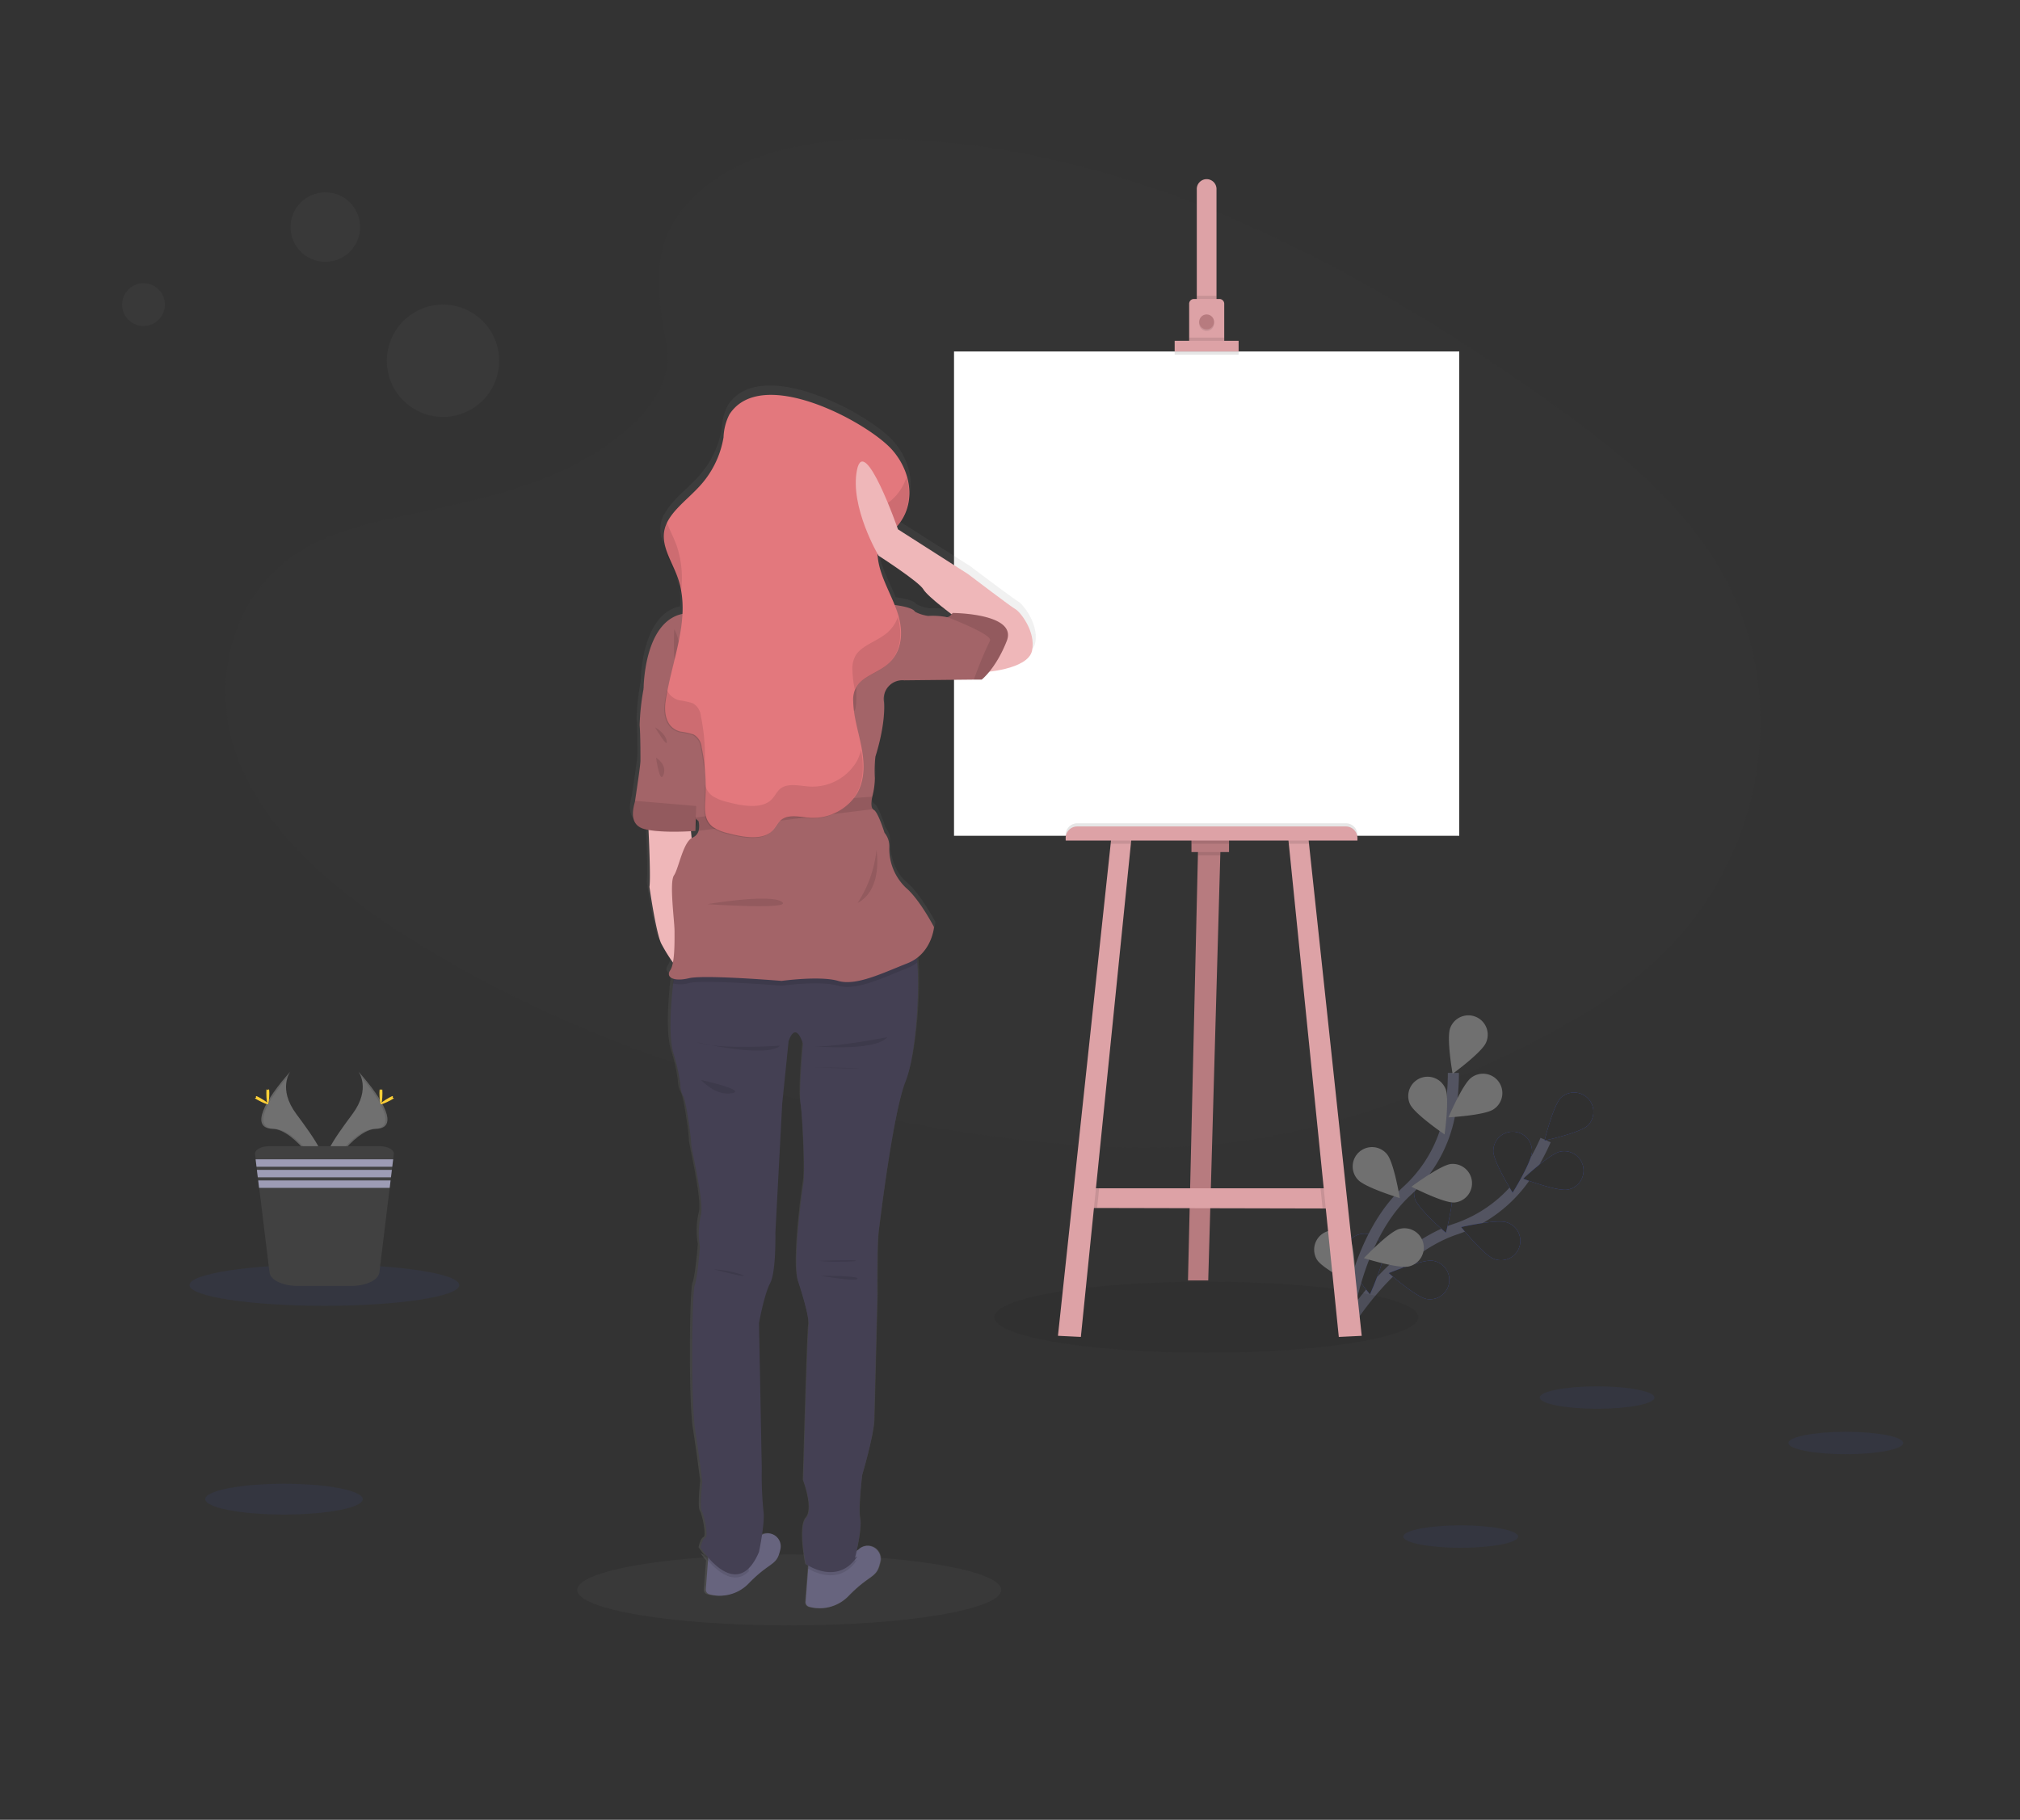 <svg xmlns="http://www.w3.org/2000/svg" xmlns:xlink="http://www.w3.org/1999/xlink" width="364" height="328" viewBox="0 0 364 328">
  <rect x="0" y="0" width="364" height="328" fill="#333333" stroke="none"/>
  <defs>
    <style>
      .cls-1 {
        clip-path: url(#clip-ContentUnavailable-lite);
      }

      .cls-2 {
        fill: #3d3d3d;
      }

      .cls-11, .cls-19, .cls-2, .cls-20, .cls-7, .cls-8 {
        opacity: 0.1;
      }

      .cls-3 {
        fill: none;
        stroke: #535461;
        stroke-miterlimit: 10;
        stroke-width: 2px;
      }

      .cls-20, .cls-4 {
        fill: #3f51b5;
      }

      .cls-5 {
        fill: #303030;
      }

      .cls-6, .cls-7 {
        fill: #707070;
      }

      .cls-8 {
        fill: #1d1d1d;
      }

      .cls-9 {
        fill: #b77b7f;
      }

      .cls-10 {
        fill: #dda2a6;
      }

      .cls-12 {
        fill: #fff;
      }

      .cls-13 {
        fill: url(#linear-gradient);
      }

      .cls-14 {
        fill: #67647e;
      }

      .cls-15 {
        fill: #444053;
      }

      .cls-16 {
        fill: #efb7b9;
      }

      .cls-17 {
        fill: #a36468;
      }

      .cls-18 {
        fill: #e3787d;
      }

      .cls-21 {
        fill: #ffd037;
      }

      .cls-22 {
        fill: #414141;
      }

      .cls-23 {
        fill: #9d9cb5;
      }

      .cls-24 {
        fill: rgba(255,255,255,0);
      }
    </style>
    <linearGradient id="linear-gradient" x1="0.5" y1="1" x2="0.5" gradientUnits="objectBoundingBox">
      <stop offset="0" stop-color="gray" stop-opacity="0.251"/>
      <stop offset="0.54" stop-color="gray" stop-opacity="0.122"/>
      <stop offset="1" stop-color="gray" stop-opacity="0.102"/>
    </linearGradient>
    <clipPath id="clip-ContentUnavailable-lite">
      <rect width="364" height="328"/>
    </clipPath>
  </defs>
  <g id="ContentUnavailable-lite" class="cls-1">
    <rect class="cls-24" width="364" height="328"/>
    <g id="Group_79" data-name="Group 79" transform="translate(-3314.469 1294.315)">
      <g id="Group_78" data-name="Group 78" transform="translate(3336.469 -1269.298)">
        <path id="Path_381" data-name="Path 381" class="cls-2" d="M243.924,42.537c9.385-8.353,24.116-10.066,37.526-9.4,42.118,2.095,80.135,22.426,113.022,45.427,11.907,8.325,23.627,17.3,31.354,28.765,15.743,23.342,11.065,55.676-10.808,74.9-7.444,6.541-16.466,11.566-25.729,16-16.469,7.9-34.24,14.249-52.932,16.064-13.327,1.285-26.821.241-40.074-1.555-37.022-5.031-73.356-16.135-103.824-35.13C179.1,169.285,166.51,158.927,161,145.455s-1.982-30.564,11.66-38.554c5.642-3.3,12.389-4.79,18.991-6.191,9.722-2.059,19.6-4.09,28.37-8.276,9.064-4.325,19.791-12.688,17.992-22.262C236.1,59.912,234.552,50.89,243.924,42.537Z" transform="translate(-139.882 -33.007)"/>
        <path id="Path_382" data-name="Path 382" class="cls-3" d="M785.47,629.142s8.052-14.262,20.174-18.371a24.816,24.816,0,0,0,12.569-9.4,41.618,41.618,0,0,0,3.708-6.67" transform="translate(-565.404 -414.235)"/>
        <path id="Path_383" data-name="Path 383" class="cls-4" d="M906.147,573.841c-1.382,1.343-7.817,2.728-7.817,2.728s1.578-6.39,2.959-7.73a3.487,3.487,0,0,1,4.858,5Z" transform="translate(-642.004 -396.014)"/>
        <path id="Path_384" data-name="Path 384" class="cls-4" d="M894.362,607.888c-1.889.376-8.032-1.957-8.032-1.957s4.8-4.5,6.686-4.883a3.487,3.487,0,1,1,1.359,6.84Z" transform="translate(-633.859 -418.497)"/>
        <path id="Path_385" data-name="Path 385" class="cls-4" d="M857.5,647.174c-1.822-.643-5.957-5.751-5.957-5.751s6.426-1.465,8.238-.835a3.486,3.486,0,1,1-2.281,6.586Z" transform="translate(-610.247 -445.273)"/>
        <path id="Path_386" data-name="Path 386" class="cls-4" d="M817.78,669.271c-1.9-.321-6.84-4.662-6.84-4.662s6.076-2.532,7.974-2.217a3.486,3.486,0,1,1-1.134,6.879Z" transform="translate(-582.691 -460.16)"/>
        <path id="Path_387" data-name="Path 387" class="cls-4" d="M869.59,593.493c0,1.928,3.483,7.509,3.483,7.509s3.489-5.581,3.489-7.505a3.486,3.486,0,0,0-6.972,0Z" transform="translate(-622.498 -411.052)"/>
        <path id="Path_388" data-name="Path 388" class="cls-4" d="M825.321,618.081c.578,1.838,5.571,6.124,5.571,6.124s1.658-6.371,1.083-8.209a3.486,3.486,0,0,0-6.654,2.085Z" transform="translate(-592.343 -427.029)"/>
        <path id="Path_389" data-name="Path 389" class="cls-4" d="M786.474,651.2c.257,1.909,4.456,6.978,4.456,6.978s2.712-6,2.455-7.907a3.486,3.486,0,0,0-6.911.929Z" transform="translate(-566.064 -449.903)"/>
        <path id="Path_390" data-name="Path 390" class="cls-5" d="M906.147,573.841c-1.382,1.343-7.817,2.728-7.817,2.728s1.578-6.39,2.959-7.73a3.487,3.487,0,0,1,4.858,5Z" transform="translate(-642.004 -396.014)"/>
        <path id="Path_391" data-name="Path 391" class="cls-5" d="M894.362,607.888c-1.889.376-8.032-1.957-8.032-1.957s4.8-4.5,6.686-4.883a3.487,3.487,0,1,1,1.359,6.84Z" transform="translate(-633.859 -418.497)"/>
        <path id="Path_392" data-name="Path 392" class="cls-5" d="M857.5,647.174c-1.822-.643-5.957-5.751-5.957-5.751s6.426-1.465,8.238-.835a3.486,3.486,0,1,1-2.281,6.586Z" transform="translate(-610.247 -445.273)"/>
        <path id="Path_393" data-name="Path 393" class="cls-5" d="M817.78,669.271c-1.9-.321-6.84-4.662-6.84-4.662s6.076-2.532,7.974-2.217a3.486,3.486,0,1,1-1.134,6.879Z" transform="translate(-582.691 -460.16)"/>
        <path id="Path_394" data-name="Path 394" class="cls-5" d="M869.59,593.493c0,1.928,3.483,7.509,3.483,7.509s3.489-5.581,3.489-7.505a3.486,3.486,0,0,0-6.972,0Z" transform="translate(-622.498 -411.052)"/>
        <path id="Path_395" data-name="Path 395" class="cls-5" d="M825.321,618.081c.578,1.838,5.571,6.124,5.571,6.124s1.658-6.371,1.083-8.209a3.486,3.486,0,0,0-6.654,2.085Z" transform="translate(-592.343 -427.029)"/>
        <path id="Path_396" data-name="Path 396" class="cls-5" d="M786.474,651.2c.257,1.909,4.456,6.978,4.456,6.978s2.712-6,2.455-7.907a3.486,3.486,0,0,0-6.911.929Z" transform="translate(-566.064 -449.903)"/>
        <path id="Path_397" data-name="Path 397" class="cls-3" d="M786.91,603.265s1.581-16.3,11-24.97a24.816,24.816,0,0,0,7.679-13.69,41.479,41.479,0,0,0,.688-7.6" transform="translate(-566.382 -388.648)"/>
        <path id="Path_398" data-name="Path 398" class="cls-6" d="M851.4,529.63c-.72,1.786-6.04,5.661-6.04,5.661s-1.144-6.484-.424-8.267a3.486,3.486,0,1,1,6.464,2.606Z" transform="translate(-605.604 -366.765)"/>
        <path id="Path_399" data-name="Path 399" class="cls-6" d="M852.578,564.02c-1.574,1.108-8.148,1.468-8.148,1.468s2.57-6.063,4.135-7.171a3.487,3.487,0,1,1,4.013,5.7Z" transform="translate(-605.421 -389.11)"/>
        <path id="Path_400" data-name="Path 400" class="cls-6" d="M831.435,615.023c-1.928.161-7.775-2.847-7.775-2.847s5.272-3.939,7.178-4.1a3.487,3.487,0,0,1,.585,6.949Z" transform="translate(-591.324 -423.303)"/>
        <path id="Path_401" data-name="Path 401" class="cls-6" d="M805.151,651.082c-1.863.482-8.141-1.491-8.141-1.491s4.527-4.777,6.39-5.259a3.486,3.486,0,1,1,1.751,6.748Z" transform="translate(-573.236 -447.844)"/>
        <path id="Path_402" data-name="Path 402" class="cls-6" d="M822.237,564.208c.778,1.761,6.227,5.462,6.227,5.462s.929-6.516.148-8.276a3.486,3.486,0,1,0-6.375,2.821Z" transform="translate(-590.155 -390.22)"/>
        <path id="Path_403" data-name="Path 403" class="cls-6" d="M791.737,604.626c1.269,1.446,7.573,3.341,7.573,3.341s-1.063-6.5-2.336-7.942a3.486,3.486,0,1,0-5.237,4.6Z" transform="translate(-569.069 -417.045)"/>
        <path id="Path_404" data-name="Path 404" class="cls-6" d="M769.633,650.65c1.009,1.642,6.9,4.572,6.9,4.572s.048-6.58-.964-8.222a3.486,3.486,0,1,0-5.941,3.65Z" transform="translate(-554.303 -448.604)"/>
        <ellipse id="Ellipse_100" data-name="Ellipse 100" class="cls-7" cx="38.195" cy="6.403" rx="38.195" ry="6.403" transform="translate(82.021 255.142)"/>
        <ellipse id="Ellipse_101" data-name="Ellipse 101" class="cls-8" cx="38.195" cy="6.403" rx="38.195" ry="6.403" transform="translate(157.199 205.988)"/>
        <path id="Path_405" data-name="Path 405" class="cls-9" d="M603.677,397.623l-.035,1.25-2.172,76.633h-3.65l1.79-76.633.035-1.443Z" transform="translate(-405.748 -269.74)"/>
        <path id="Path_406" data-name="Path 406" class="cls-10" d="M585.653,592.38l-2.734-.006-40.624-.087-2.165,0,1.153-3.553h44.081Z" transform="translate(-366.593 -399.577)"/>
        <path id="Path_407" data-name="Path 407" class="cls-11" d="M607.458,397.623l-.035,1.25H603.39l.035-1.443Z" transform="translate(-409.528 -269.74)"/>
        <rect id="Rectangle_72" data-name="Rectangle 72" class="cls-9" width="6.77" height="2.548" transform="translate(192.699 126.01)"/>
        <path id="Path_408" data-name="Path 408" class="cls-11" d="M542.655,588.73l-.36,3.557-2.165,0,1.153-3.553Z" transform="translate(-366.593 -399.577)"/>
        <path id="Path_409" data-name="Path 409" class="cls-10" d="M538.143,392.05l-.112,1.105-9.012,88.881-4.129-.2,9.5-88.685.106-1.009Z" transform="translate(-356.249 -266.088)"/>
        <path id="Path_410" data-name="Path 410" class="cls-11" d="M675.264,592.38l-2.734-.006-.37-3.643h2.815Z" transform="translate(-456.203 -399.577)"/>
        <path id="Path_411" data-name="Path 411" class="cls-10" d="M667.273,481.84l-4.132.2-9.009-88.881-.112-1.105,3.647.1.106,1.009Z" transform="translate(-443.892 -266.088)"/>
        <rect id="Rectangle_73" data-name="Rectangle 73" class="cls-12" width="91.04" height="87.294" transform="translate(149.913 38.331)"/>
        <path id="Path_412" data-name="Path 412" class="cls-10" d="M706.827,57.527v21.08h-3.55V57.527a1.777,1.777,0,1,1,3.55,0Z" transform="translate(-509.617 -48.392)"/>
        <rect id="Rectangle_74" data-name="Rectangle 74" class="cls-11" width="3.553" height="1.918" transform="translate(193.656 28.297)"/>
        <path id="Path_413" data-name="Path 413" class="cls-10" d="M705.32,123.734v6.959H699v-6.959a.861.861,0,0,1,.864-.864h4.6A.864.864,0,0,1,705.32,123.734Z" transform="translate(-506.716 -93.998)"/>
        <circle id="Ellipse_102" data-name="Ellipse 102" class="cls-11" cx="1.343" cy="1.343" r="1.343" transform="translate(194.09 31.947)"/>
        <circle id="Ellipse_103" data-name="Ellipse 103" class="cls-9" cx="1.343" cy="1.343" r="1.343" transform="translate(194.09 31.658)"/>
        <rect id="Rectangle_75" data-name="Rectangle 75" class="cls-11" width="6.339" height="0.864" transform="translate(192.265 35.834)"/>
        <rect id="Rectangle_76" data-name="Rectangle 76" class="cls-11" width="11.525" height="1.921" transform="translate(189.672 36.988)"/>
        <rect id="Rectangle_77" data-name="Rectangle 77" class="cls-10" width="11.525" height="1.921" transform="translate(189.672 36.409)"/>
        <path id="Path_414" data-name="Path 414" class="cls-11" d="M531.308,384h48.4a2.088,2.088,0,0,1,2.088,2.088v.456H529.22v-.456A2.088,2.088,0,0,1,531.308,384Z" transform="translate(-359.188 -260.625)"/>
        <path id="Path_415" data-name="Path 415" class="cls-11" d="M554.556,392.146l3.65-.1-.112,1.105H554.45Z" transform="translate(-376.312 -266.088)"/>
        <rect id="Rectangle_78" data-name="Rectangle 78" class="cls-11" width="6.77" height="1.057" transform="translate(192.699 126.01)"/>
        <path id="Path_416" data-name="Path 416" class="cls-11" d="M657.773,393.155h-3.64l-.112-1.105,3.647.1Z" transform="translate(-443.892 -266.088)"/>
        <path id="Path_417" data-name="Path 417" class="cls-10" d="M531.308,385.77h48.4a2.088,2.088,0,0,1,2.088,2.088v.456H529.22v-.456A2.088,2.088,0,0,1,531.308,385.77Z" transform="translate(-359.188 -261.826)"/>
        <path id="Path_418" data-name="Path 418" class="cls-13" d="M455.347,210.367c-.729-.386-8.675-6.387-8.675-6.387l-12.823-8.132s-.067-.193-.19-.524c3.518-3.994,2.75-9.79-.829-13.864-4.337-4.941-23.936-15.579-29.841-6.48a9.974,9.974,0,0,0-1.07,4.157,17.268,17.268,0,0,1-4.681,9.189c-1.966,2.079-4.546,3.994-5.677,6.345a.381.381,0,0,0-.032-.09,5.9,5.9,0,0,0-.588,1.606c-.562,2.869,1.365,5.619,2.39,8.411a15.264,15.264,0,0,1,.745,2.917c.026-.2.048-.4.071-.594a18.651,18.651,0,0,1,.254,4.292c-7.116,1.449-7.12,13.623-7.12,13.623a41.576,41.576,0,0,0-.729,6.583c.148,1.745.145,5.516.145,6.426s-.877,6.58-.964,7.261a.176.176,0,0,1,0,.029c-.129.745-1.462,4.337,1.761,5.141.225.058.463.106.71.151.138,2.908.389,9,.167,10.352,0,0,1.173,8.18,2.146,10.259a23.593,23.593,0,0,0,2.153,3.476,3.83,3.83,0,0,1-.495,1.41c-.5.716-.241,1.3.591,1.558-.029.247-.061.527-.1.842-.357,3.155-.89,9.427.016,12.6A32.168,32.168,0,0,1,394,296.739a4.236,4.236,0,0,0,.514,2.031c.514.726,1.462,7.48,1.462,8.569s2.487,10.888,1.754,13.211a14.132,14.132,0,0,0-.145,5.59s-.44,5.735-.964,6.969-.733,21.125.071,26.278,1.317,9.436,1.317,9.436-.511,4.72-.074,5.372,1.243,4.575.659,4.79-.877,1.815-.877,1.815a16.173,16.173,0,0,0,1,1.359,5.458,5.458,0,0,1-.659-.28c.231.321.578.778,1.006,1.285l-.4,5.221a.874.874,0,0,0,.643.916,7.348,7.348,0,0,0,7.268-2.043c3.656-3.7,4.9-3.194,5.558-5.443.071-.241.132-.479.183-.7a2.371,2.371,0,0,0-3.364-2.641,17.014,17.014,0,0,0,.241-4.408,65.075,65.075,0,0,1-.292-7.621l-.511-26.426s.948-5.227,2.047-7.258.964-9.147.964-9.147l1.243-23.377,1.169-11.4s1.17-3.92,2.631.437c0,0-.8,8.781-.437,10.888s.877,12.341.511,14.59-1.973,14.593-.964,17.713,2.133,6.9,1.908,8.138-.964,28.019-.964,28.019,1.976,5.141.514,6.824-.074,8.353-.074,8.353.177.125.479.3l-.042.556-.459,6a.88.88,0,0,0,.643.919,7.345,7.345,0,0,0,7.268-2.043c3.656-3.7,4.9-3.194,5.558-5.446.071-.241.132-.475.186-.7a2.376,2.376,0,0,0-3.83-2.345l-.087.074a3.021,3.021,0,0,1-.286.215,1.378,1.378,0,0,1-.145.093c.366-1.658.9-4.5.643-5.828-.366-1.96.363-7.91.363-7.91s2.12-7.117,2.194-9.96l.585-22.648s-.071-9.221.222-11.47,2.631-21.706,4.97-27.515c1.8-4.447,2.6-15.794,2.124-21.549-.026-.283-.051-.556-.084-.81A8.485,8.485,0,0,0,440.4,268.1s-2.635-5.031-5.17-7.161-3.081-5.793-2.991-7.351a3.817,3.817,0,0,0-.877-2.612s-1.169-3.775-1.95-4.161a.611.611,0,0,1-.17-.129c-.53-.569-.122-2.194-.122-2.194v-.051A13.91,13.91,0,0,0,429.6,241a23.151,23.151,0,0,1,.1-3.872s1.854-5.516,1.561-9.873a3.407,3.407,0,0,1,3.8-3.968l12.649-.132h1.439a10.132,10.132,0,0,0,1.385-1.433c2.41-.286,7.284-1.2,7.83-3.855C459.1,214.339,456.08,210.756,455.347,210.367Zm-58.6,40.277.087-2.214c.3.257.5.421.5.421a3.463,3.463,0,0,1,.022,1.773,1.892,1.892,0,0,1-1.1,1.227,1.329,1.329,0,0,0-.177.093l-.122-1.25Zm45.88-38.876a13.523,13.523,0,0,0-3.271-.193,7.276,7.276,0,0,1-2.435-.774c-.321-.627-2.1-1-3.679-1.211-1.2-2.962-2.892-5.851-3.12-8.938a2.374,2.374,0,0,0-.016-.337l.183.321s7.364,4.7,8.193,6.1c.643,1.073,3.737,3.47,5.17,4.543a1.475,1.475,0,0,1-.787.527.434.434,0,0,1-.238-.042Z" transform="translate(-293.839 -126.951)"/>
        <path id="Path_419" data-name="Path 419" class="cls-14" d="M497.356,825.183c-.055.225-.112.459-.183.7-.643,2.249-1.873,1.729-5.462,5.4a7.19,7.19,0,0,1-7.155,2.03.867.867,0,0,1-.643-.912l.453-5.957.215-2.866s5.732,1.606,8.649-.434a3.459,3.459,0,0,0,.283-.215.9.9,0,0,0,.064-.064,2.342,2.342,0,0,1,3.778,2.32Z" transform="translate(-360.732 -568.727)"/>
        <path id="Path_420" data-name="Path 420" class="cls-14" d="M441.356,818.183c-.055.225-.112.459-.183.7-.643,2.249-1.873,1.729-5.462,5.4a7.19,7.19,0,0,1-7.155,2.031.868.868,0,0,1-.643-.912l.453-5.957.215-2.866s5.732,1.606,8.649-.434a3.432,3.432,0,0,0,.283-.215.9.9,0,0,0,.064-.064,2.342,2.342,0,0,1,3.778,2.32Z" transform="translate(-322.724 -563.976)"/>
        <path id="Path_421" data-name="Path 421" class="cls-11" d="M434.172,826.756l.231,3.1c-3.29,3.287-7.206-1.606-8.353-3.213C429.067,828.2,434.172,826.756,434.172,826.756Z" transform="translate(-321.461 -571.656)"/>
        <path id="Path_422" data-name="Path 422" class="cls-11" d="M493.717,826.814l.431-.286c-3,4.569-7.467,2.461-8.858,1.642l.215-2.866s5.732,1.606,8.649-.434C493.926,825.988,493.717,826.814,493.717,826.814Z" transform="translate(-361.668 -570.454)"/>
        <path id="Path_423" data-name="Path 423" class="cls-15" d="M450.469,509.027c-2.307,5.761-4.61,25.06-4.9,27.309s-.215,11.38-.215,11.38l-.578,22.455c-.074,2.811-2.162,9.87-2.162,9.87s-.72,5.905-.36,7.849-.935,7.068-.935,7.068l.431-.289c-3.6,5.462-9.292,1.369-9.292,1.369s-1.369-6.625.074-8.283-.5-6.769-.5-6.769.72-26.577.935-27.8-.864-4.97-1.873-8.068.578-15.341.938-17.574-.145-12.389-.5-14.477.431-10.8.431-10.8c-1.439-4.321-2.593-.431-2.593-.431l-1.153,11.306-1.224,23.194s.145,7.068-.935,9.076-2.018,7.2-2.018,7.2l.5,26.22a65.355,65.355,0,0,0,.289,7.56c.36,2.1-.794,7.492-.794,7.492-4.032,9.5-10.509-.8-10.509-.8s.289-1.584.864-1.8-.215-4.106-.643-4.755.071-5.33.071-5.33-.5-4.247-1.285-9.362-.575-24.848-.071-26.073.935-6.914.935-6.914a14.188,14.188,0,0,1,.145-5.549c.72-2.307-1.729-12.026-1.729-13.109s-.935-7.778-1.439-8.5a4.249,4.249,0,0,1-.5-2.018,32.188,32.188,0,0,0-1.285-5.761c-.893-3.155-.366-9.375-.016-12.508.125-1.16.234-1.9.234-1.9s41.308-6.7,42.956-5.186c.386.357.643,1.581.794,3.325C453.039,493.351,452.23,504.628,450.469,509.027Z" transform="translate(-309.27 -339.168)"/>
        <path id="Path_424" data-name="Path 424" class="cls-11" d="M491.34,662.246a38.4,38.4,0,0,0,6.426.048C499.436,661.957,491.34,662.246,491.34,662.246Z" transform="translate(-365.775 -460.001)"/>
        <path id="Path_425" data-name="Path 425" class="cls-11" d="M492.39,670.858s6.3,1.105,6.622.53S492.39,670.858,492.39,670.858Z" transform="translate(-366.487 -465.924)"/>
        <path id="Path_426" data-name="Path 426" class="cls-11" d="M432.46,667.27a17.306,17.306,0,0,1,5.041.964C439.278,669.053,432.46,667.27,432.46,667.27Z" transform="translate(-325.812 -463.489)"/>
        <path id="Path_427" data-name="Path 427" class="cls-16" d="M395.54,415.7s.527,10.034.241,11.811c0,0,1.15,8.116,2.111,10.178a29.419,29.419,0,0,0,3.027,4.659l2.834-19.92-.675-6.824Z" transform="translate(-300.754 -292.678)"/>
        <circle id="Ellipse_104" data-name="Ellipse 104" class="cls-16" cx="11.091" cy="11.091" r="11.091" transform="translate(113.466 55.124)"/>
        <path id="Path_428" data-name="Path 428" class="cls-16" d="M454.95,254.417s-3.457,6.773-6.914,9.941,20.742,6.77,21.317,6.77-4.321-14.4-3.457-16.141S454.95,254.417,454.95,254.417Z" transform="translate(-336.154 -183.019)"/>
        <path id="Path_429" data-name="Path 429" class="cls-11" d="M453.459,487.645a7.207,7.207,0,0,1-1.78,1c-4.414,1.729-9.218,4.129-12.482,3.171s-10.178,0-10.178,0-13.928-1.153-16.707-.482a5.445,5.445,0,0,1-2.892.074c.125-1.16.235-1.9.235-1.9s41.356-6.7,43-5.186C453.051,484.676,453.3,485.9,453.459,487.645Z" transform="translate(-310.174 -339.168)"/>
        <path id="Path_430" data-name="Path 430" class="cls-17" d="M445.338,342.545s-.382,4.8-4.8,6.532-9.218,4.129-12.482,3.171-10.178,0-10.178,0-13.928-1.153-16.707-.482-4.228-.19-3.364-1.439.771-5.378.771-7.107-.964-8.739-.1-9.989,1.632-6.05,3.361-6.821a1.883,1.883,0,0,0,1.08-1.218,3.482,3.482,0,0,0-.022-1.757s-.292-.241-.694-.6c-1.018-.909-2.741-2.6-2.188-3.149.768-.771,0-5.764,0-5.764s-1.825-3.839-1.15-5.279-5.86-9.028-5.86-9.028,0-13.057,7.875-13.635c0,0,5.571.193,6.243-2.3s5.089-3.939,5.089-3.939l10.085,2.21s8.929,1.928,10.564.768,2.892,1.536,2.892,1.536,5.568.289,6.143,1.443-1.822,12.386-1.822,12.386a3.367,3.367,0,0,0-3.746,3.939c.289,4.321-1.555,9.8-1.555,9.8a23.106,23.106,0,0,0-.1,3.839,13.137,13.137,0,0,1-.469,3.409v.048s-.4,1.606.119,2.178a.642.642,0,0,0,.167.128c.771.382,1.928,4.129,1.928,4.129a3.8,3.8,0,0,1,.864,2.593,9.731,9.731,0,0,0,2.978,7.3C442.755,337.556,445.338,342.545,445.338,342.545Z" transform="translate(-299.03 -200.468)"/>
        <path id="Path_431" data-name="Path 431" class="cls-17" d="M398.457,360.682v.408l-.173,4.5s-5.908.479-9.125-.321-1.863-4.37-1.735-5.108a.12.12,0,0,0,0-.029c.093-.675.964-6.291.964-7.2s0-4.659-.145-6.387a42.273,42.273,0,0,1,.707-6.545l.623-.765,6.766,2.593Z" transform="translate(-294.98 -240.844)"/>
        <path id="Path_432" data-name="Path 432" class="cls-11" d="M398.407,405.332l-.173,4.5s-5.908.479-9.125-.321-1.863-4.369-1.735-5.108Z" transform="translate(-294.946 -285.076)"/>
        <path id="Path_433" data-name="Path 433" class="cls-11" d="M422.346,408.27a3.482,3.482,0,0,0-.023-1.757s-.292-.241-.694-.6c5.086-.71,25.227-3.473,32.01-3.775v.048s-.4,1.606.119,2.178Z" transform="translate(-318.461 -283.542)"/>
        <path id="Path_434" data-name="Path 434" class="cls-11" d="M516.419,432s1.25,7.068-3.409,9.555A21.348,21.348,0,0,0,516.419,432Z" transform="translate(-380.482 -303.808)"/>
        <path id="Path_435" data-name="Path 435" class="cls-11" d="M428.72,460.257s11.245-1.928,13.446-.431S428.72,460.257,428.72,460.257Z" transform="translate(-323.273 -322.308)"/>
        <path id="Path_436" data-name="Path 436" class="cls-11" d="M509.587,326.22s-1.729,7.107-.434,8.739S509.587,326.22,509.587,326.22Z" transform="translate(-377.538 -232.014)"/>
        <path id="Path_437" data-name="Path 437" class="cls-11" d="M410.069,308.14a7,7,0,0,1,.623,5.378C409.731,316.256,410.069,308.14,410.069,308.14Z" transform="translate(-310.576 -219.743)"/>
        <path id="Path_438" data-name="Path 438" class="cls-11" d="M400,380.18s2.018,1.2,1.346,3.072S400,380.18,400,380.18Z" transform="translate(-303.781 -268.638)"/>
        <path id="Path_439" data-name="Path 439" class="cls-11" d="M399.43,363.14s1.87,1.009,2.111,2.5S399.43,363.14,399.43,363.14Z" transform="translate(-303.394 -257.072)"/>
        <path id="Path_440" data-name="Path 440" class="cls-11" d="M485.81,538.534s11.766,1.2,14.117-1.584C499.927,536.966,489.315,539.064,485.81,538.534Z" transform="translate(-362.021 -375.039)"/>
        <path id="Path_441" data-name="Path 441" class="cls-11" d="M422.59,539.79s12.63,2.978,15.126.623C437.716,540.413,426.863,541.229,422.59,539.79Z" transform="translate(-319.113 -376.967)"/>
        <path id="Path_442" data-name="Path 442" class="cls-11" d="M488.65,554s5.282,0,7.73.145S488.65,554,488.65,554Z" transform="translate(-363.949 -386.611)"/>
        <path id="Path_443" data-name="Path 443" class="cls-11" d="M425.28,561s2.593,2.93,5.523,2.4S425.28,561,425.28,561Z" transform="translate(-320.939 -391.362)"/>
        <path id="Path_444" data-name="Path 444" class="cls-18" d="M416.155,180.193a9.921,9.921,0,0,0-1.054,4.125,17.191,17.191,0,0,1-4.607,9.118c-2.3,2.448-5.462,4.668-6.06,7.659-.565,2.84,1.353,5.574,2.358,8.353,2.651,7.29-1.051,14.937-2.13,22.461-.3,2.079.061,4.736,2.622,5.427a14.541,14.541,0,0,1,2.435.537,2.927,2.927,0,0,1,1.436,2.288,34.961,34.961,0,0,1,.662,9.407c-.116,1.767-.244,3.8,1.427,5.015a8.435,8.435,0,0,0,2.766,1.105c2.631.71,6.034,1.285,7.807-.382.745-.7,1.025-1.68,1.953-2.233,1.391-.826,3.364-.267,5.115-.18a9.288,9.288,0,0,0,8.315-4.469c1.417-2.541,1.285-5.462.771-8.2s-1.433-5.462-1.5-8.244a4.787,4.787,0,0,1,.617-2.8c1.07-1.655,3.56-2.406,5.263-3.708,3.19-2.442,3.181-6.442,2.021-9.79s-3.242-6.557-3.5-10.018a3.814,3.814,0,0,1,.472-2.419,9.818,9.818,0,0,1,1.928-1.812c4.655-3.933,4.106-10.39.257-14.811C441.273,181.722,421.97,171.168,416.155,180.193Z" transform="translate(-306.721 -130.508)"/>
        <g id="Group_77" data-name="Group 77" class="cls-19" transform="translate(97.466 61.039)">
          <path id="Path_445" data-name="Path 445" d="M407.078,261.015a18.3,18.3,0,0,0-.736-8.659c-.508-1.394-1.243-2.779-1.78-4.177a6.027,6.027,0,0,0-.578,1.606c-.565,2.84,1.353,5.574,2.358,8.353A15.2,15.2,0,0,1,407.078,261.015Z" transform="translate(-403.882 -240.087)"/>
          <path id="Path_446" data-name="Path 446" d="M411.858,356.3a35.09,35.09,0,0,0-.659-9.407,2.933,2.933,0,0,0-1.439-2.284,14.228,14.228,0,0,0-2.435-.537,3.319,3.319,0,0,1-2.249-1.857c-.148.733-.276,1.462-.382,2.194-.3,2.079.061,4.736,2.622,5.427a14.227,14.227,0,0,1,2.435.533,2.938,2.938,0,0,1,1.439,2.288,35.61,35.61,0,0,1,.617,4.344C411.829,356.758,411.842,356.527,411.858,356.3Z" transform="translate(-404.372 -303.906)"/>
          <path id="Path_447" data-name="Path 447" d="M454.438,377.987a9.278,9.278,0,0,1-8.318,4.469c-1.751-.09-3.724-.643-5.112.18-.929.549-1.211,1.536-1.957,2.233-1.774,1.655-5.176,1.092-7.807.382a8.535,8.535,0,0,1-2.766-1.105,3.47,3.47,0,0,1-1.365-2.217c.019.986,0,1.976-.061,2.962-.116,1.767-.244,3.8,1.427,5.018a8.531,8.531,0,0,0,2.766,1.1c2.631.71,6.034,1.285,7.807-.382.745-.7,1.028-1.68,1.957-2.249,1.388-.826,3.361-.267,5.112-.18a9.3,9.3,0,0,0,8.318-4.469c1.362-2.455,1.3-5.23.826-7.881A8.632,8.632,0,0,1,454.438,377.987Z" transform="translate(-419.566 -326.738)"/>
          <path id="Path_448" data-name="Path 448" d="M526.215,227.26a9.064,9.064,0,0,0-1.928,1.812,3.814,3.814,0,0,0-.472,2.419,12.871,12.871,0,0,0,.662,3.084,12.827,12.827,0,0,1,1.751-1.555,9.328,9.328,0,0,0,2.892-10.031A9.17,9.17,0,0,1,526.215,227.26Z" transform="translate(-485.258 -222.99)"/>
          <path id="Path_449" data-name="Path 449" d="M516.023,304.419c-1.7,1.3-4.193,2.056-5.26,3.711a4.772,4.772,0,0,0-.62,2.8,19.3,19.3,0,0,0,.411,3.341,3.1,3.1,0,0,1,.209-.376c1.067-1.655,3.56-2.406,5.26-3.708,2.914-2.23,3.158-5.757,2.3-8.9a6.67,6.67,0,0,1-2.3,3.139Z" transform="translate(-476.001 -276.126)"/>
        </g>
        <path id="Path_450" data-name="Path 450" class="cls-16" d="M534.759,252.062s8.308-.431,9.028-3.936-2.249-7.068-2.975-7.444-8.559-6.339-8.559-6.339l-12.627-8.064s-6.05-17.35-7.39-10.709,3.891,15.46,3.891,15.46,7.248,4.659,8.064,6.05S530,242.122,530,242.122Z" transform="translate(-379.808 -155.887)"/>
        <path id="Path_451" data-name="Path 451" class="cls-17" d="M554.823,303.45c-1.966,5-4.514,6.965-4.514,6.965h-1.417l-12.456.129L535,306.621l2.018-8.5,1.247.051a7.191,7.191,0,0,0,2.4.768,13.218,13.218,0,0,1,3.213.19.4.4,0,0,0,.234.035c.472-.048.964-.755.964-.755S556.793,298.457,554.823,303.45Z" transform="translate(-395.407 -212.942)"/>
        <path id="Path_452" data-name="Path 452" class="cls-11" d="M574.038,304.034c-1.966,5-4.514,6.966-4.514,6.966h-1.417A71.1,71.1,0,0,1,571,304.021c.582-.887-4.636-3.094-7.688-4.286.472-.048.964-.755.964-.755S576.007,299.041,574.038,304.034Z" transform="translate(-414.621 -213.526)"/>
        <ellipse id="Ellipse_105" data-name="Ellipse 105" class="cls-20" cx="14.194" cy="2.776" rx="14.194" ry="2.776" transform="translate(14.985 242.412)"/>
        <ellipse id="Ellipse_106" data-name="Ellipse 106" class="cls-20" cx="10.339" cy="2.021" rx="10.339" ry="2.021" transform="translate(255.456 224.857)"/>
        <ellipse id="Ellipse_107" data-name="Ellipse 107" class="cls-20" cx="10.339" cy="2.021" rx="10.339" ry="2.021" transform="translate(300.272 233.047)"/>
        <ellipse id="Ellipse_108" data-name="Ellipse 108" class="cls-20" cx="10.339" cy="2.021" rx="10.339" ry="2.021" transform="translate(230.877 249.914)"/>
        <path id="Path_453" data-name="Path 453" class="cls-6" d="M219.589,556.31s2.326,3.043-1.073,7.631-6.2,8.463-5.06,11.325c0,0,5.125-8.524,9.3-8.643S224.18,561.438,219.589,556.31Z" transform="translate(-176.996 -388.179)"/>
        <path id="Path_454" data-name="Path 454" class="cls-11" d="M219.862,556.31a3.787,3.787,0,0,1,.475.964c4.071,4.784,6.239,9.247,2.326,9.359-3.643.1-8.016,6.622-9.064,8.267a3.037,3.037,0,0,0,.125.376s5.125-8.524,9.3-8.643S224.453,561.438,219.862,556.31Z" transform="translate(-177.269 -388.179)"/>
        <path id="Path_455" data-name="Path 455" class="cls-21" d="M245.407,566.915c0,1.07-.119,1.928-.267,1.928s-.27-.867-.27-1.928.151-.565.3-.565S245.407,565.832,245.407,566.915Z" transform="translate(-198.492 -394.909)"/>
        <path id="Path_456" data-name="Path 456" class="cls-21" d="M247.288,570.792c-.938.511-1.757.823-1.828.691s.643-.643,1.571-1.163.569-.138.643,0S248.226,570.278,247.288,570.792Z" transform="translate(-198.889 -397.508)"/>
        <path id="Path_457" data-name="Path 457" class="cls-6" d="M183.832,556.31s-2.326,3.043,1.073,7.631,6.2,8.463,5.07,11.325c0,0-5.141-8.524-9.317-8.643S179.241,561.438,183.832,556.31Z" transform="translate(-153.515 -388.179)"/>
        <path id="Path_458" data-name="Path 458" class="cls-11" d="M183.827,556.31a3.786,3.786,0,0,0-.475.964c-4.071,4.784-6.239,9.247-2.326,9.359,3.643.1,8.032,6.622,9.064,8.267a3.684,3.684,0,0,1-.122.376s-5.141-8.524-9.317-8.643S179.236,561.438,183.827,556.31Z" transform="translate(-153.51 -388.179)"/>
        <path id="Path_459" data-name="Path 459" class="cls-21" d="M181.43,566.915c0,1.07.119,1.928.267,1.928s.27-.867.27-1.928-.151-.565-.3-.565S181.43,565.832,181.43,566.915Z" transform="translate(-155.435 -394.909)"/>
        <path id="Path_460" data-name="Path 460" class="cls-21" d="M175.6,570.792c.941.511,1.757.823,1.831.691s-.643-.643-1.574-1.163-.569-.138-.643,0S174.661,570.278,175.6,570.792Z" transform="translate(-151.088 -397.508)"/>
        <ellipse id="Ellipse_109" data-name="Ellipse 109" class="cls-20" cx="24.305" cy="3.73" rx="24.305" ry="3.73" transform="translate(12.148 202.881)"/>
        <path id="Path_461" data-name="Path 461" class="cls-22" d="M200.092,599.553l-.116.964-.164,1.34-.067.559-.164,1.343-.071.559-.164,1.34L197.489,620.9c-.167,1.362-2.39,2.423-5.076,2.423h-9.645c-2.686,0-4.906-1.06-5.073-2.423l-1.86-15.245-.164-1.34-.067-.559-.167-1.343-.067-.559-.164-1.34-.116-.964c-.093-.771,1.108-1.42,2.628-1.42h19.766C198.983,598.133,200.188,598.782,200.092,599.553Z" transform="translate(-151.128 -416.563)"/>
        <path id="Path_462" data-name="Path 462" class="cls-23" d="M99.674,572.5l-.161,1.343H75.051L74.89,572.5Z" transform="translate(-50.829 -388.562)"/>
        <path id="Path_463" data-name="Path 463" class="cls-23" d="M99.931,578.42l-.161,1.34h-24l-.164-1.34Z" transform="translate(-51.317 -392.58)"/>
        <path id="Path_464" data-name="Path 464" class="cls-23" d="M100.189,584.33l-.164,1.34H76.494l-.164-1.34Z" transform="translate(-51.806 -396.591)"/>
        <circle id="Ellipse_110" data-name="Ellipse 110" class="cls-7" cx="10.121" cy="10.121" r="10.121" transform="translate(47.708 29.887)"/>
        <circle id="Ellipse_111" data-name="Ellipse 111" class="cls-7" cx="6.265" cy="6.265" r="6.265" transform="translate(30.358 9.646)"/>
        <circle id="Ellipse_112" data-name="Ellipse 112" class="cls-7" cx="3.855" cy="3.855" r="3.855" transform="translate(0 26.032)"/>
      </g>
    </g>
  </g>
</svg>
